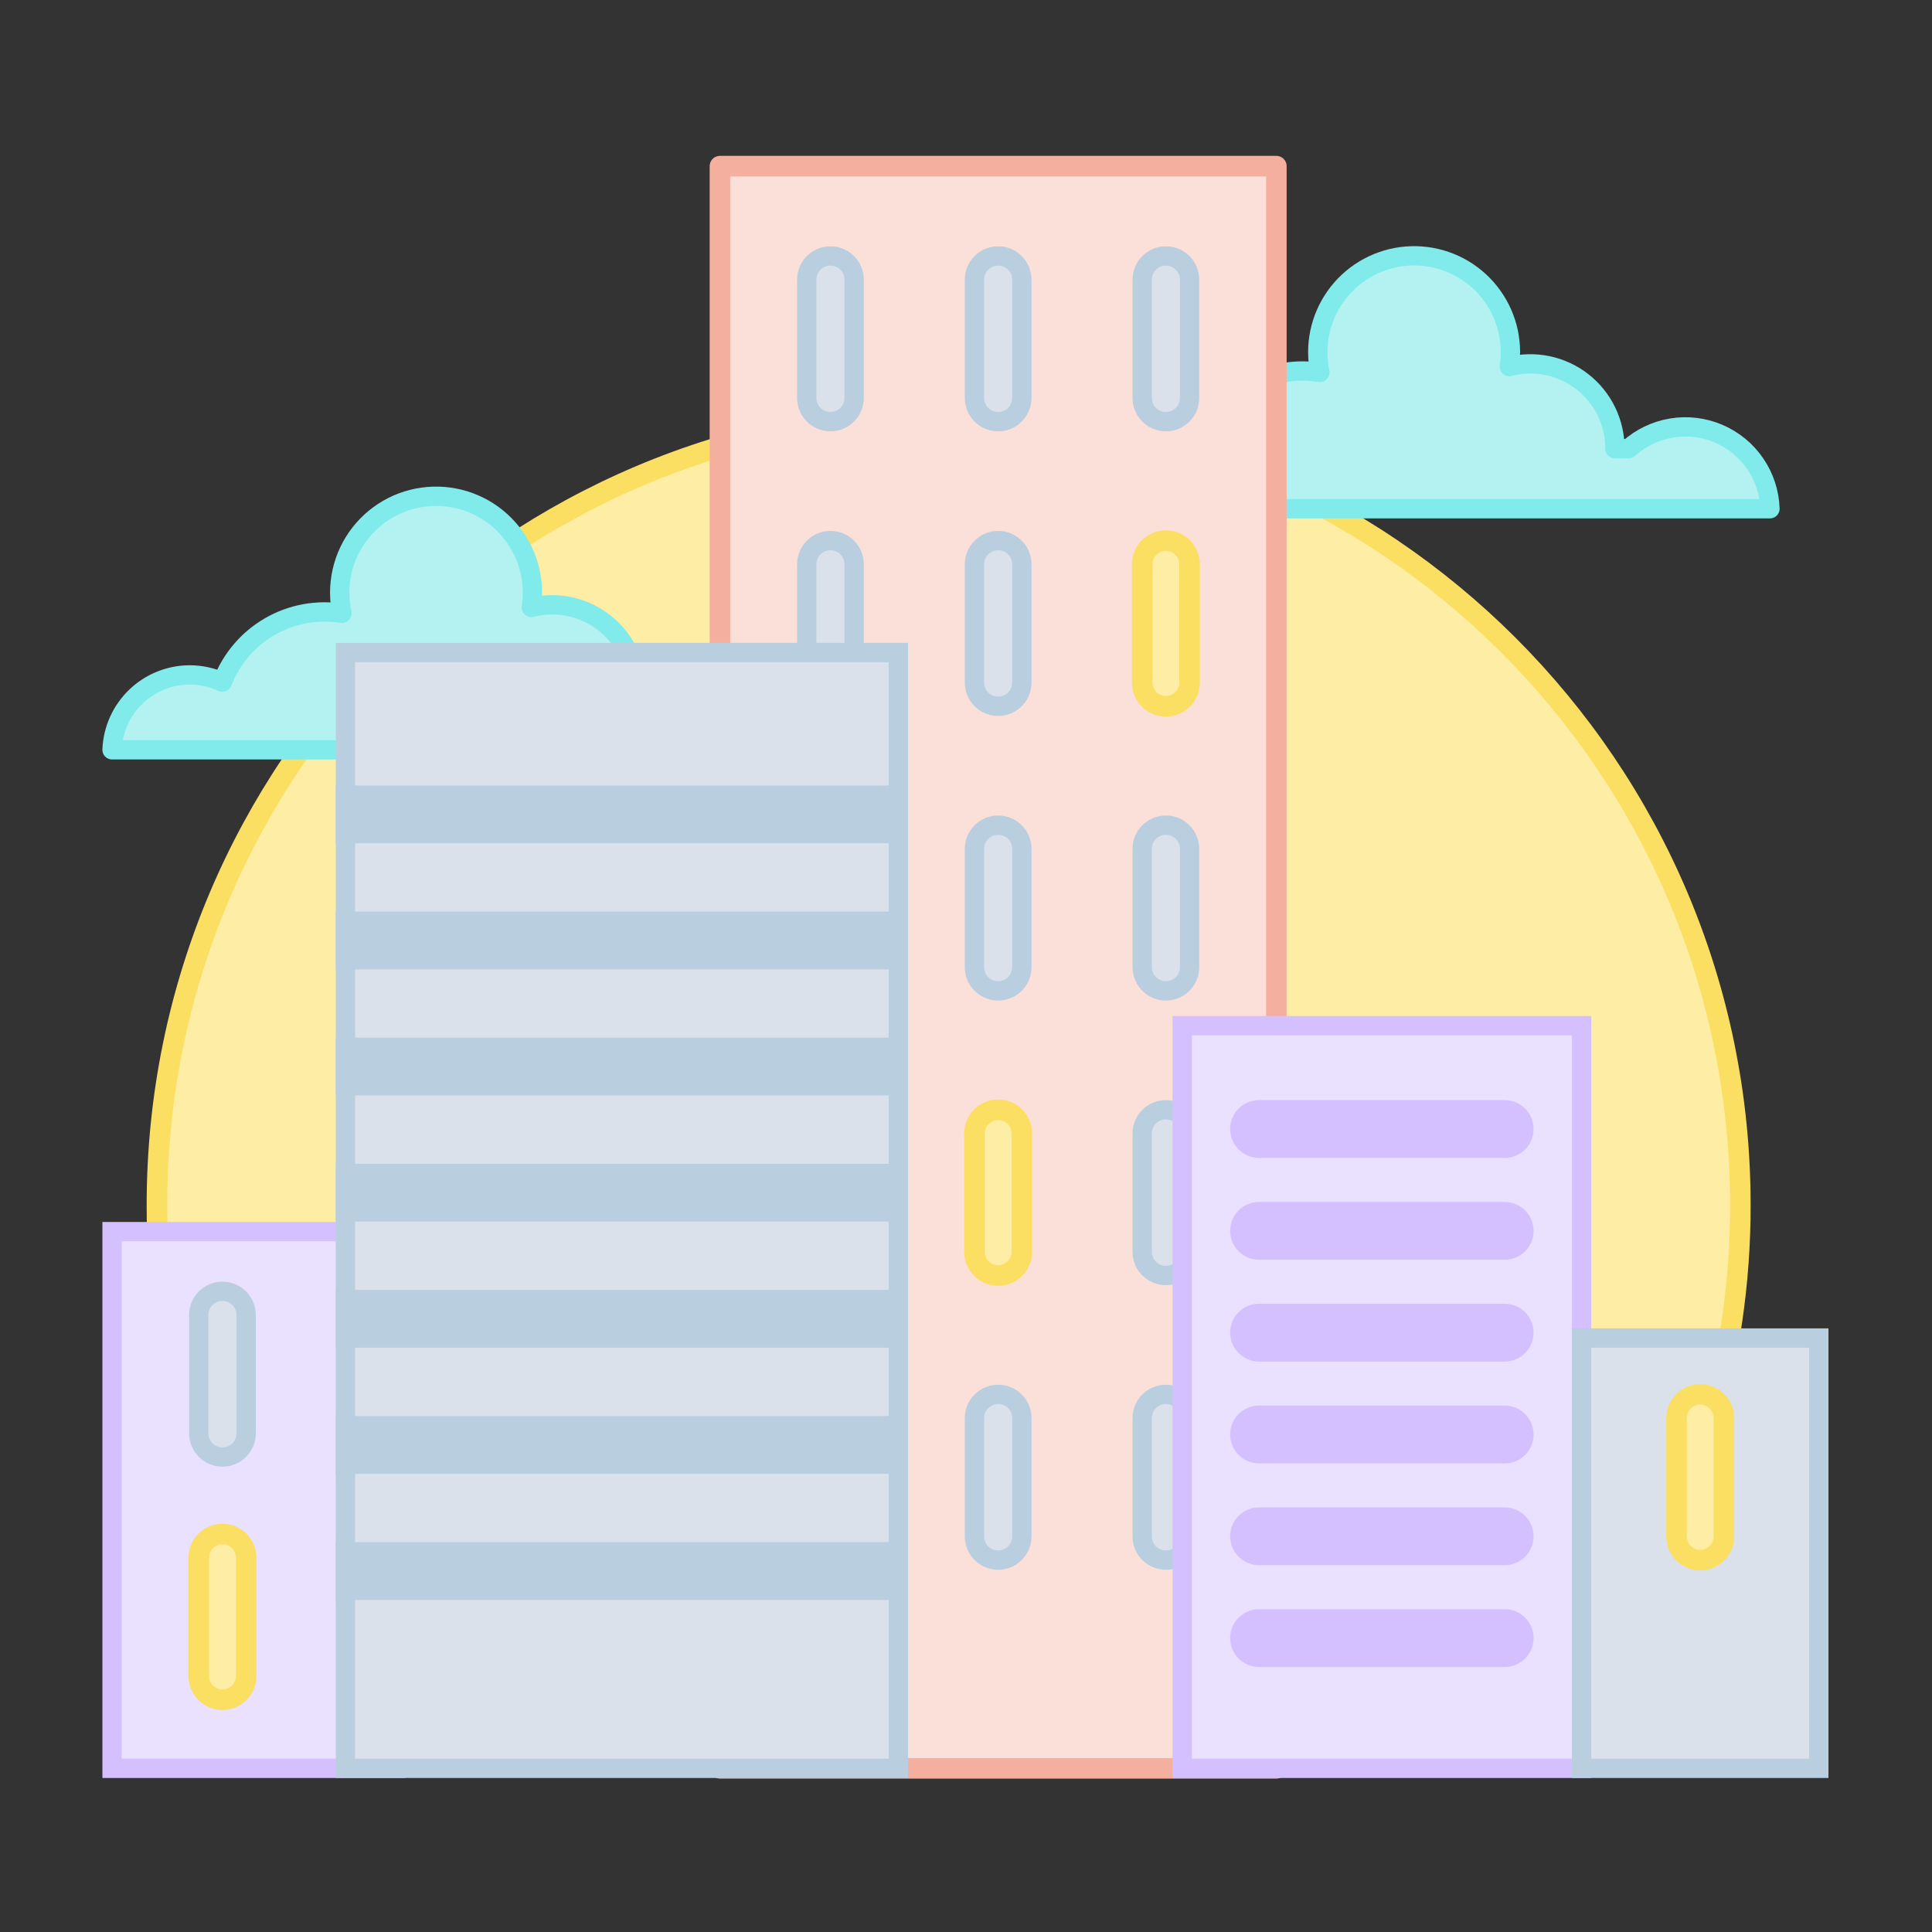 <svg width="64" height="64" viewBox="0 0 64 64" fill="none" xmlns="http://www.w3.org/2000/svg">
<rect x="0" y="0" width="64" height="64" fill="#333333" stroke="none"/>
<path d="M53.381 54.264C56.175 50.001 57.659 45.014 57.651 39.917C57.651 25.432 45.91 13.691 31.424 13.691C16.938 13.691 5.199 25.432 5.199 39.917C5.191 45.014 6.676 50.001 9.47 54.264H53.381Z" fill="#FDEDA5" stroke="#FBDF63" stroke-width="0.681" stroke-miterlimit="10"/>
<path d="M58.632 16.852C58.614 16.318 58.444 15.8 58.142 15.36C57.84 14.919 57.418 14.574 56.927 14.365C56.435 14.156 55.894 14.091 55.367 14.18C54.84 14.268 54.349 14.505 53.952 14.863H53.496C53.498 14.435 53.401 14.013 53.214 13.628C53.027 13.243 52.754 12.907 52.416 12.644C52.079 12.381 51.685 12.199 51.266 12.112C50.847 12.025 50.414 12.035 49.999 12.142C50.065 11.707 50.04 11.264 49.927 10.84C49.813 10.415 49.613 10.019 49.339 9.675C49.065 9.332 48.723 9.048 48.334 8.843C47.946 8.638 47.519 8.515 47.08 8.483C46.642 8.45 46.202 8.509 45.787 8.654C45.373 8.8 44.993 9.029 44.671 9.329C44.349 9.628 44.093 9.991 43.917 10.394C43.742 10.797 43.652 11.232 43.653 11.671C43.654 11.895 43.677 12.119 43.724 12.338C43.533 12.306 43.34 12.291 43.146 12.29C42.415 12.291 41.701 12.513 41.099 12.927C40.496 13.341 40.033 13.928 39.77 14.61C39.385 14.432 38.961 14.352 38.538 14.377C38.114 14.401 37.703 14.531 37.342 14.752C36.98 14.974 36.679 15.282 36.465 15.649C36.251 16.015 36.131 16.428 36.115 16.852H58.632Z" fill="#B3F2F0" stroke="#81EBEB" stroke-width="0.64" stroke-linejoin="round"/>
<path d="M26.23 24.838C26.212 24.305 26.042 23.787 25.74 23.347C25.438 22.907 25.016 22.562 24.524 22.353C24.033 22.144 23.492 22.08 22.965 22.168C22.439 22.256 21.948 22.493 21.551 22.851H21.096C21.097 22.481 21.025 22.115 20.884 21.774C20.744 21.432 20.537 21.122 20.276 20.86C20.015 20.598 19.705 20.391 19.364 20.249C19.023 20.108 18.657 20.035 18.287 20.035C18.055 20.035 17.825 20.065 17.6 20.123C17.672 19.66 17.642 19.186 17.51 18.735C17.378 18.285 17.149 17.869 16.838 17.518C16.528 17.166 16.143 16.887 15.713 16.701C15.282 16.515 14.816 16.426 14.347 16.441C13.878 16.455 13.418 16.573 13 16.785C12.582 16.998 12.215 17.3 11.927 17.67C11.639 18.04 11.436 18.47 11.332 18.927C11.229 19.385 11.227 19.859 11.328 20.317C10.506 20.185 9.664 20.339 8.943 20.754C8.221 21.169 7.665 21.82 7.366 22.597C7.029 22.439 6.66 22.358 6.287 22.358C5.621 22.358 4.98 22.617 4.5 23.079C4.02 23.542 3.737 24.172 3.712 24.838H26.23Z" fill="#B3F2F0" stroke="#81EBEB" stroke-width="0.64" stroke-linejoin="round"/>
<path d="M42.281 5.504H23.849V58.578H42.281V5.504Z" fill="#FBDFD9" stroke="#F4AF9F" stroke-width="0.681" stroke-linejoin="round"/>
<path d="M28.294 9.263C28.294 8.83 27.943 8.479 27.51 8.479C27.076 8.479 26.725 8.83 26.725 9.263V13.184C26.725 13.617 27.076 13.969 27.51 13.969C27.943 13.969 28.294 13.617 28.294 13.184V9.263Z" fill="#DAE1EA" stroke="#B9CFDF" stroke-width="0.64" stroke-miterlimit="10"/>
<path d="M33.85 9.263C33.85 8.83 33.498 8.479 33.065 8.479C32.632 8.479 32.28 8.83 32.28 9.263V13.184C32.28 13.617 32.632 13.969 33.065 13.969C33.498 13.969 33.85 13.617 33.85 13.184V9.263Z" fill="#DAE1EA" stroke="#B9CFDF" stroke-width="0.64" stroke-miterlimit="10"/>
<path d="M39.406 9.263C39.406 8.83 39.055 8.479 38.621 8.479C38.188 8.479 37.837 8.83 37.837 9.263V13.184C37.837 13.617 38.188 13.969 38.621 13.969C39.055 13.969 39.406 13.617 39.406 13.184V9.263Z" fill="#DAE1EA" stroke="#B9CFDF" stroke-width="0.64" stroke-miterlimit="10"/>
<path d="M28.294 18.692C28.294 18.259 27.943 17.907 27.51 17.907C27.076 17.907 26.725 18.259 26.725 18.692V22.613C26.725 23.046 27.076 23.397 27.51 23.397C27.943 23.397 28.294 23.046 28.294 22.613V18.692Z" fill="#DAE1EA" stroke="#B9CFDF" stroke-width="0.64" stroke-miterlimit="10"/>
<path d="M33.85 18.692C33.85 18.259 33.498 17.907 33.065 17.907C32.632 17.907 32.28 18.259 32.28 18.692V22.613C32.28 23.046 32.632 23.397 33.065 23.397C33.498 23.397 33.85 23.046 33.85 22.613V18.692Z" fill="#DAE1EA" stroke="#B9CFDF" stroke-width="0.64" stroke-miterlimit="10"/>
<path d="M39.406 18.692C39.406 18.259 39.055 17.907 38.621 17.907C38.188 17.907 37.837 18.259 37.837 18.692V22.613C37.837 23.046 38.188 23.397 38.621 23.397C39.055 23.397 39.406 23.046 39.406 22.613V18.692Z" fill="#FDEDA5" stroke="#FBDF63" stroke-width="0.681" stroke-miterlimit="10"/>
<path d="M28.294 28.119C28.294 27.686 27.943 27.334 27.51 27.334C27.076 27.334 26.725 27.686 26.725 28.119V32.04C26.725 32.473 27.076 32.824 27.51 32.824C27.943 32.824 28.294 32.473 28.294 32.04V28.119Z" fill="#DAE1EA" stroke="#B9CFDF" stroke-width="0.64" stroke-miterlimit="10"/>
<path d="M33.85 28.119C33.85 27.686 33.498 27.334 33.065 27.334C32.632 27.334 32.28 27.686 32.28 28.119V32.04C32.28 32.473 32.632 32.824 33.065 32.824C33.498 32.824 33.85 32.473 33.85 32.04V28.119Z" fill="#DAE1EA" stroke="#B9CFDF" stroke-width="0.64" stroke-miterlimit="10"/>
<path d="M39.406 28.119C39.406 27.686 39.055 27.334 38.621 27.334C38.188 27.334 37.837 27.686 37.837 28.119V32.04C37.837 32.473 38.188 32.824 38.621 32.824C39.055 32.824 39.406 32.473 39.406 32.04V28.119Z" fill="#DAE1EA" stroke="#B9CFDF" stroke-width="0.64" stroke-miterlimit="10"/>
<path d="M28.294 37.548C28.294 37.114 27.943 36.763 27.51 36.763C27.076 36.763 26.725 37.114 26.725 37.548V41.468C26.725 41.902 27.076 42.253 27.51 42.253C27.943 42.253 28.294 41.902 28.294 41.468V37.548Z" fill="#DAE1EA" stroke="#B9CFDF" stroke-width="0.64" stroke-miterlimit="10"/>
<path d="M33.85 37.548C33.85 37.114 33.498 36.763 33.065 36.763C32.632 36.763 32.28 37.114 32.28 37.548V41.468C32.28 41.902 32.632 42.253 33.065 42.253C33.498 42.253 33.85 41.902 33.85 41.468V37.548Z" fill="#FDEDA5" stroke="#FBDF63" stroke-width="0.681" stroke-miterlimit="10"/>
<path d="M39.406 37.548C39.406 37.114 39.055 36.763 38.621 36.763C38.188 36.763 37.837 37.114 37.837 37.548V41.468C37.837 41.902 38.188 42.253 38.621 42.253C39.055 42.253 39.406 41.902 39.406 41.468V37.548Z" fill="#DAE1EA" stroke="#B9CFDF" stroke-width="0.64" stroke-miterlimit="10"/>
<path d="M28.294 46.976C28.294 46.543 27.943 46.191 27.51 46.191C27.076 46.191 26.725 46.543 26.725 46.976V50.897C26.725 51.33 27.076 51.681 27.51 51.681C27.943 51.681 28.294 51.33 28.294 50.897V46.976Z" fill="#DAE1EA" stroke="#B9CFDF" stroke-width="0.64" stroke-miterlimit="10"/>
<path d="M33.85 46.976C33.85 46.543 33.498 46.191 33.065 46.191C32.632 46.191 32.28 46.543 32.28 46.976V50.897C32.28 51.33 32.632 51.681 33.065 51.681C33.498 51.681 33.85 51.33 33.85 50.897V46.976Z" fill="#DAE1EA" stroke="#B9CFDF" stroke-width="0.64" stroke-miterlimit="10"/>
<path d="M39.406 46.976C39.406 46.543 39.055 46.191 38.621 46.191C38.188 46.191 37.837 46.543 37.837 46.976V50.897C37.837 51.33 38.188 51.681 38.621 51.681C39.055 51.681 39.406 51.33 39.406 50.897V46.976Z" fill="#DAE1EA" stroke="#B9CFDF" stroke-width="0.64" stroke-miterlimit="10"/>
<path d="M13.111 40.8H3.712V58.578H13.111V40.8Z" fill="#E9E1FF" stroke="#D4C0FF" stroke-width="0.64" stroke-miterlimit="10"/>
<path d="M8.154 43.561C8.154 43.128 7.802 42.776 7.369 42.776C6.936 42.776 6.584 43.128 6.584 43.561V47.482C6.584 47.915 6.936 48.266 7.369 48.266C7.802 48.266 8.154 47.915 8.154 47.482V43.561Z" fill="#DAE1EA" stroke="#B9CFDF" stroke-width="0.64" stroke-miterlimit="10"/>
<path d="M8.154 51.601C8.154 51.167 7.802 50.816 7.369 50.816C6.936 50.816 6.584 51.167 6.584 51.601V55.521C6.584 55.955 6.936 56.306 7.369 56.306C7.802 56.306 8.154 55.955 8.154 55.521V51.601Z" fill="#FDEDA5" stroke="#FBDF63" stroke-width="0.681" stroke-miterlimit="10"/>
<path d="M29.759 21.616H11.443V58.578H29.759V21.616Z" fill="#DAE1EA" stroke="#B9CFDF" stroke-width="0.64" stroke-miterlimit="10"/>
<path d="M29.759 26.339H11.443V27.613H29.759V26.339Z" fill="#B9CFDF" stroke="#B9CFDF" stroke-width="0.64" stroke-miterlimit="10"/>
<path d="M29.759 30.517H11.443V31.791H29.759V30.517Z" fill="#B9CFDF" stroke="#B9CFDF" stroke-width="0.64" stroke-miterlimit="10"/>
<path d="M29.759 34.693H11.443V35.968H29.759V34.693Z" fill="#B9CFDF" stroke="#B9CFDF" stroke-width="0.64" stroke-miterlimit="10"/>
<path d="M29.759 38.871H11.443V40.146H29.759V38.871Z" fill="#B9CFDF" stroke="#B9CFDF" stroke-width="0.64" stroke-miterlimit="10"/>
<path d="M29.759 43.049H11.443V44.324H29.759V43.049Z" fill="#B9CFDF" stroke="#B9CFDF" stroke-width="0.64" stroke-miterlimit="10"/>
<path d="M29.759 47.227H11.443V48.502H29.759V47.227Z" fill="#B9CFDF" stroke="#B9CFDF" stroke-width="0.64" stroke-miterlimit="10"/>
<path d="M29.759 51.405H11.443V52.68H29.759V51.405Z" fill="#B9CFDF" stroke="#B9CFDF" stroke-width="0.64" stroke-miterlimit="10"/>
<path d="M52.392 33.977H39.162V58.578H52.392V33.977Z" fill="#E9E1FF" stroke="#D4C0FF" stroke-width="0.64" stroke-miterlimit="10"/>
<path d="M49.844 36.763H41.708C41.355 36.763 41.07 37.048 41.07 37.4C41.07 37.752 41.355 38.038 41.708 38.038H49.844C50.197 38.038 50.482 37.752 50.482 37.4C50.482 37.048 50.197 36.763 49.844 36.763Z" fill="#D4C0FF" stroke="#D4C0FF" stroke-width="0.64" stroke-miterlimit="10"/>
<path d="M49.844 40.136H41.708C41.355 40.136 41.07 40.421 41.07 40.773C41.07 41.125 41.355 41.411 41.708 41.411H49.844C50.197 41.411 50.482 41.125 50.482 40.773C50.482 40.421 50.197 40.136 49.844 40.136Z" fill="#D4C0FF" stroke="#D4C0FF" stroke-width="0.64" stroke-miterlimit="10"/>
<path d="M49.844 43.508H41.708C41.355 43.508 41.07 43.794 41.07 44.146C41.07 44.498 41.355 44.783 41.708 44.783H49.844C50.197 44.783 50.482 44.498 50.482 44.146C50.482 43.794 50.197 43.508 49.844 43.508Z" fill="#D4C0FF" stroke="#D4C0FF" stroke-width="0.64" stroke-miterlimit="10"/>
<path d="M49.844 46.881H41.708C41.355 46.881 41.07 47.167 41.07 47.519C41.07 47.871 41.355 48.156 41.708 48.156H49.844C50.197 48.156 50.482 47.871 50.482 47.519C50.482 47.167 50.197 46.881 49.844 46.881Z" fill="#D4C0FF" stroke="#D4C0FF" stroke-width="0.64" stroke-miterlimit="10"/>
<path d="M49.844 50.254H41.708C41.355 50.254 41.07 50.539 41.07 50.892C41.07 51.244 41.355 51.529 41.708 51.529H49.844C50.197 51.529 50.482 51.244 50.482 50.892C50.482 50.539 50.197 50.254 49.844 50.254Z" fill="#D4C0FF" stroke="#D4C0FF" stroke-width="0.64" stroke-miterlimit="10"/>
<path d="M49.844 53.627H41.708C41.355 53.627 41.07 53.912 41.07 54.264C41.07 54.616 41.355 54.902 41.708 54.902H49.844C50.197 54.902 50.482 54.616 50.482 54.264C50.482 53.912 50.197 53.627 49.844 53.627Z" fill="#D4C0FF" stroke="#D4C0FF" stroke-width="0.64" stroke-miterlimit="10"/>
<path d="M60.25 44.324H52.392V58.578H60.25V44.324Z" fill="#DAE1EA" stroke="#B9CFDF" stroke-width="0.64" stroke-miterlimit="10"/>
<path d="M57.106 46.976C57.106 46.543 56.755 46.191 56.321 46.191C55.888 46.191 55.537 46.543 55.537 46.976V50.897C55.537 51.33 55.888 51.681 56.321 51.681C56.755 51.681 57.106 51.33 57.106 50.897V46.976Z" fill="#FDEDA5" stroke="#FBDF63" stroke-width="0.681" stroke-miterlimit="10"/>
</svg>
